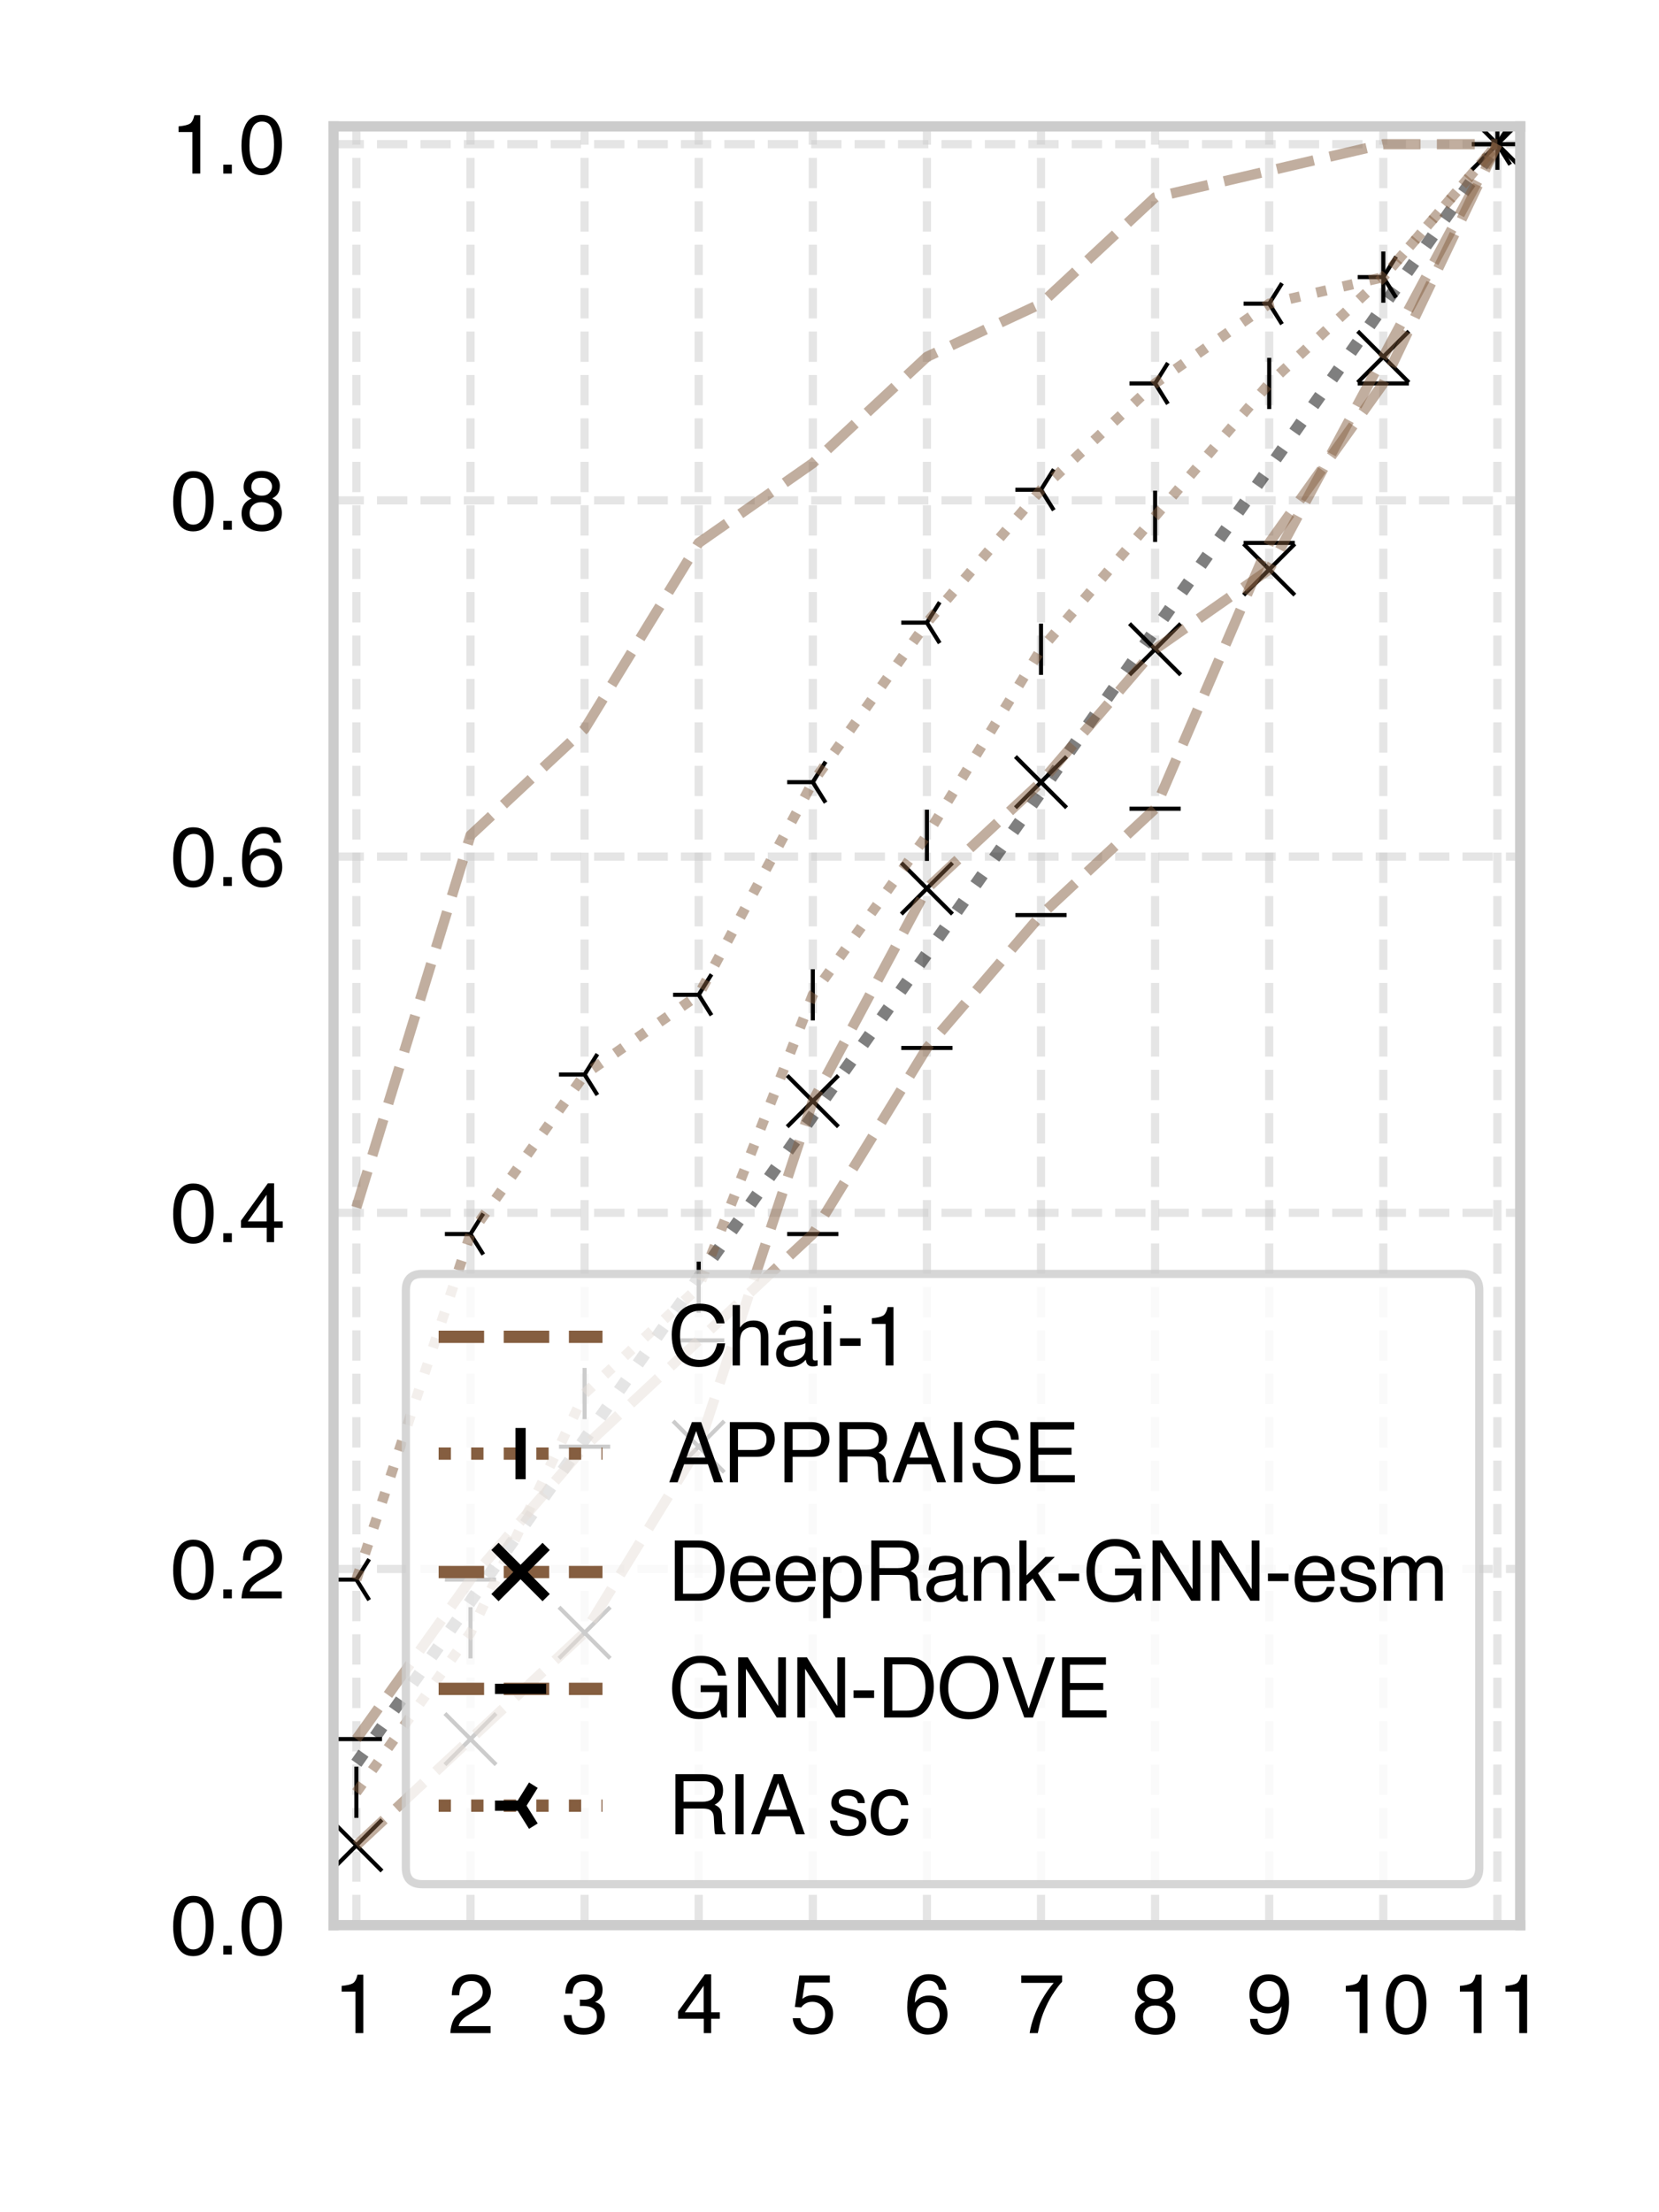<?xml version="1.0" encoding="utf-8" standalone="no"?>
<!DOCTYPE svg PUBLIC "-//W3C//DTD SVG 1.1//EN"
  "http://www.w3.org/Graphics/SVG/1.1/DTD/svg11.dtd">
<svg xmlns:xlink="http://www.w3.org/1999/xlink" width="162pt" height="216pt" viewBox="0 0 162 216" xmlns="http://www.w3.org/2000/svg" version="1.1">
 <defs>
  <style type="text/css">*{stroke-linejoin: round; stroke-linecap: butt}</style>
 </defs>
 <g id="figure_1">
  <g id="patch_1">
   <path d="M 0 216 
L 162 216 
L 162 0 
L 0 0 
z
" style="fill: #ffffff"/>
  </g>
  <g id="axes_1">
   <g id="patch_2">
    <path d="M 32.573 187.972 
L 148.449 187.972 
L 148.449 12.34 
L 32.573 12.34 
z
" style="fill: #ffffff"/>
   </g>
   <g id="matplotlib.axis_1">
    <g id="xtick_1">
     <g id="line2d_1">
      <path d="M 34.801 187.972 
L 34.801 12.34 
" clip-path="url(#p4c87e0d9a9)" style="fill: none; stroke-dasharray: 2.96,1.28; stroke-dashoffset: 0; stroke: #cccccc; stroke-opacity: 0.5; stroke-width: 0.8"/>
     </g>
     <g id="text_1">
      <!-- 1 -->
      <g transform="translate(32.577 198.511) scale(0.08 -0.08)">
       <defs>
        <path id="Helvetica-31" d="M 613 3169 
L 613 3600 
Q 1222 3659 1462 3798 
Q 1703 3938 1822 4456 
L 2266 4456 
L 2266 0 
L 1666 0 
L 1666 3169 
L 613 3169 
z
" transform="scale(0.016)"/>
       </defs>
       <use xlink:href="#Helvetica-31"/>
      </g>
     </g>
    </g>
    <g id="xtick_2">
     <g id="line2d_2">
      <path d="M 45.943 187.972 
L 45.943 12.34 
" clip-path="url(#p4c87e0d9a9)" style="fill: none; stroke-dasharray: 2.96,1.28; stroke-dashoffset: 0; stroke: #cccccc; stroke-opacity: 0.5; stroke-width: 0.8"/>
     </g>
     <g id="text_2">
      <!-- 2 -->
      <g transform="translate(43.719 198.511) scale(0.08 -0.08)">
       <defs>
        <path id="Helvetica-32" d="M 200 0 
Q 231 578 439 1006 
Q 647 1434 1250 1784 
L 1850 2131 
Q 2253 2366 2416 2531 
Q 2672 2791 2672 3125 
Q 2672 3516 2437 3745 
Q 2203 3975 1813 3975 
Q 1234 3975 1013 3538 
Q 894 3303 881 2888 
L 309 2888 
Q 319 3472 525 3841 
Q 891 4491 1816 4491 
Q 2584 4491 2939 4075 
Q 3294 3659 3294 3150 
Q 3294 2613 2916 2231 
Q 2697 2009 2131 1694 
L 1703 1456 
Q 1397 1288 1222 1134 
Q 909 863 828 531 
L 3272 531 
L 3272 0 
L 200 0 
z
" transform="scale(0.016)"/>
       </defs>
       <use xlink:href="#Helvetica-32"/>
      </g>
     </g>
    </g>
    <g id="xtick_3">
     <g id="line2d_3">
      <path d="M 57.085 187.972 
L 57.085 12.34 
" clip-path="url(#p4c87e0d9a9)" style="fill: none; stroke-dasharray: 2.96,1.28; stroke-dashoffset: 0; stroke: #cccccc; stroke-opacity: 0.5; stroke-width: 0.8"/>
     </g>
     <g id="text_3">
      <!-- 3 -->
      <g transform="translate(54.861 198.511) scale(0.08 -0.08)">
       <defs>
        <path id="Helvetica-33" d="M 1663 -122 
Q 869 -122 511 314 
Q 153 750 153 1375 
L 741 1375 
Q 778 941 903 744 
Q 1122 391 1694 391 
Q 2138 391 2406 628 
Q 2675 866 2675 1241 
Q 2675 1703 2392 1887 
Q 2109 2072 1606 2072 
Q 1550 2072 1492 2070 
Q 1434 2069 1375 2066 
L 1375 2563 
Q 1463 2553 1522 2550 
Q 1581 2547 1650 2547 
Q 1966 2547 2169 2647 
Q 2525 2822 2525 3272 
Q 2525 3606 2287 3787 
Q 2050 3969 1734 3969 
Q 1172 3969 956 3594 
Q 838 3388 822 3006 
L 266 3006 
Q 266 3506 466 3856 
Q 809 4481 1675 4481 
Q 2359 4481 2734 4176 
Q 3109 3872 3109 3294 
Q 3109 2881 2888 2625 
Q 2750 2466 2531 2375 
Q 2884 2278 3082 2001 
Q 3281 1725 3281 1325 
Q 3281 684 2859 281 
Q 2438 -122 1663 -122 
z
" transform="scale(0.016)"/>
       </defs>
       <use xlink:href="#Helvetica-33"/>
      </g>
     </g>
    </g>
    <g id="xtick_4">
     <g id="line2d_4">
      <path d="M 68.227 187.972 
L 68.227 12.34 
" clip-path="url(#p4c87e0d9a9)" style="fill: none; stroke-dasharray: 2.96,1.28; stroke-dashoffset: 0; stroke: #cccccc; stroke-opacity: 0.5; stroke-width: 0.8"/>
     </g>
     <g id="text_4">
      <!-- 4 -->
      <g transform="translate(66.003 198.511) scale(0.08 -0.08)">
       <defs>
        <path id="Helvetica-34" d="M 2116 1584 
L 2116 3613 
L 681 1584 
L 2116 1584 
z
M 2125 0 
L 2125 1094 
L 163 1094 
L 163 1644 
L 2213 4488 
L 2688 4488 
L 2688 1584 
L 3347 1584 
L 3347 1094 
L 2688 1094 
L 2688 0 
L 2125 0 
z
" transform="scale(0.016)"/>
       </defs>
       <use xlink:href="#Helvetica-34"/>
      </g>
     </g>
    </g>
    <g id="xtick_5">
     <g id="line2d_5">
      <path d="M 79.369 187.972 
L 79.369 12.34 
" clip-path="url(#p4c87e0d9a9)" style="fill: none; stroke-dasharray: 2.96,1.28; stroke-dashoffset: 0; stroke: #cccccc; stroke-opacity: 0.5; stroke-width: 0.8"/>
     </g>
     <g id="text_5">
      <!-- 5 -->
      <g transform="translate(77.145 198.511) scale(0.08 -0.08)">
       <defs>
        <path id="Helvetica-35" d="M 791 1141 
Q 847 659 1238 475 
Q 1438 381 1700 381 
Q 2200 381 2440 700 
Q 2681 1019 2681 1406 
Q 2681 1875 2395 2131 
Q 2109 2388 1709 2388 
Q 1419 2388 1211 2275 
Q 1003 2163 856 1963 
L 369 1991 
L 709 4400 
L 3034 4400 
L 3034 3856 
L 1131 3856 
L 941 2613 
Q 1097 2731 1238 2791 
Q 1488 2894 1816 2894 
Q 2431 2894 2859 2497 
Q 3288 2100 3288 1491 
Q 3288 856 2895 371 
Q 2503 -113 1644 -113 
Q 1097 -113 676 195 
Q 256 503 206 1141 
L 791 1141 
z
" transform="scale(0.016)"/>
       </defs>
       <use xlink:href="#Helvetica-35"/>
      </g>
     </g>
    </g>
    <g id="xtick_6">
     <g id="line2d_6">
      <path d="M 90.511 187.972 
L 90.511 12.34 
" clip-path="url(#p4c87e0d9a9)" style="fill: none; stroke-dasharray: 2.96,1.28; stroke-dashoffset: 0; stroke: #cccccc; stroke-opacity: 0.5; stroke-width: 0.8"/>
     </g>
     <g id="text_6">
      <!-- 6 -->
      <g transform="translate(88.286 198.511) scale(0.08 -0.08)">
       <defs>
        <path id="Helvetica-36" d="M 1872 4494 
Q 2622 4494 2917 4105 
Q 3213 3716 3213 3303 
L 2656 3303 
Q 2606 3569 2497 3719 
Q 2294 4000 1881 4000 
Q 1409 4000 1131 3564 
Q 853 3128 822 2316 
Q 1016 2600 1309 2741 
Q 1578 2866 1909 2866 
Q 2472 2866 2890 2506 
Q 3309 2147 3309 1434 
Q 3309 825 2912 354 
Q 2516 -116 1781 -116 
Q 1153 -116 697 361 
Q 241 838 241 1966 
Q 241 2800 444 3381 
Q 834 4494 1872 4494 
z
M 1831 384 
Q 2275 384 2495 682 
Q 2716 981 2716 1388 
Q 2716 1731 2519 2042 
Q 2322 2353 1803 2353 
Q 1441 2353 1167 2112 
Q 894 1872 894 1388 
Q 894 963 1142 673 
Q 1391 384 1831 384 
z
" transform="scale(0.016)"/>
       </defs>
       <use xlink:href="#Helvetica-36"/>
      </g>
     </g>
    </g>
    <g id="xtick_7">
     <g id="line2d_7">
      <path d="M 101.653 187.972 
L 101.653 12.34 
" clip-path="url(#p4c87e0d9a9)" style="fill: none; stroke-dasharray: 2.96,1.28; stroke-dashoffset: 0; stroke: #cccccc; stroke-opacity: 0.5; stroke-width: 0.8"/>
     </g>
     <g id="text_7">
      <!-- 7 -->
      <g transform="translate(99.428 198.511) scale(0.08 -0.08)">
       <defs>
        <path id="Helvetica-37" d="M 3347 4400 
L 3347 3909 
Q 3131 3700 2773 3181 
Q 2416 2663 2141 2063 
Q 1869 1478 1728 997 
Q 1638 688 1494 0 
L 872 0 
Q 1084 1281 1809 2550 
Q 2238 3294 2709 3834 
L 234 3834 
L 234 4400 
L 3347 4400 
z
" transform="scale(0.016)"/>
       </defs>
       <use xlink:href="#Helvetica-37"/>
      </g>
     </g>
    </g>
    <g id="xtick_8">
     <g id="line2d_8">
      <path d="M 112.795 187.972 
L 112.795 12.34 
" clip-path="url(#p4c87e0d9a9)" style="fill: none; stroke-dasharray: 2.96,1.28; stroke-dashoffset: 0; stroke: #cccccc; stroke-opacity: 0.5; stroke-width: 0.8"/>
     </g>
     <g id="text_8">
      <!-- 8 -->
      <g transform="translate(110.57 198.511) scale(0.08 -0.08)">
       <defs>
        <path id="Helvetica-38" d="M 1741 2600 
Q 2113 2600 2322 2808 
Q 2531 3016 2531 3303 
Q 2531 3553 2331 3762 
Q 2131 3972 1722 3972 
Q 1316 3972 1134 3762 
Q 953 3553 953 3272 
Q 953 2956 1187 2778 
Q 1422 2600 1741 2600 
z
M 1775 384 
Q 2166 384 2423 595 
Q 2681 806 2681 1225 
Q 2681 1659 2415 1884 
Q 2150 2109 1734 2109 
Q 1331 2109 1076 1879 
Q 822 1650 822 1244 
Q 822 894 1055 639 
Q 1288 384 1775 384 
z
M 975 2384 
Q 741 2484 609 2619 
Q 363 2869 363 3269 
Q 363 3769 725 4128 
Q 1088 4488 1753 4488 
Q 2397 4488 2762 4148 
Q 3128 3809 3128 3356 
Q 3128 2938 2916 2678 
Q 2797 2531 2547 2391 
Q 2825 2263 2984 2097 
Q 3281 1784 3281 1284 
Q 3281 694 2884 283 
Q 2488 -128 1763 -128 
Q 1109 -128 657 226 
Q 206 581 206 1256 
Q 206 1653 400 1942 
Q 594 2231 975 2384 
z
" transform="scale(0.016)"/>
       </defs>
       <use xlink:href="#Helvetica-38"/>
      </g>
     </g>
    </g>
    <g id="xtick_9">
     <g id="line2d_9">
      <path d="M 123.937 187.972 
L 123.937 12.34 
" clip-path="url(#p4c87e0d9a9)" style="fill: none; stroke-dasharray: 2.96,1.28; stroke-dashoffset: 0; stroke: #cccccc; stroke-opacity: 0.5; stroke-width: 0.8"/>
     </g>
     <g id="text_9">
      <!-- 9 -->
      <g transform="translate(121.712 198.511) scale(0.08 -0.08)">
       <defs>
        <path id="Helvetica-39" d="M 850 1081 
Q 875 616 1209 438 
Q 1381 344 1597 344 
Q 2000 344 2284 680 
Q 2569 1016 2688 2044 
Q 2500 1747 2223 1626 
Q 1947 1506 1628 1506 
Q 981 1506 604 1909 
Q 228 2313 228 2947 
Q 228 3556 600 4018 
Q 972 4481 1697 4481 
Q 2675 4481 3047 3600 
Q 3253 3116 3253 2388 
Q 3253 1566 3006 931 
Q 2597 -125 1619 -125 
Q 963 -125 622 219 
Q 281 563 281 1081 
L 850 1081 
z
M 1703 2000 
Q 2038 2000 2314 2220 
Q 2591 2441 2591 2991 
Q 2591 3484 2342 3726 
Q 2094 3969 1709 3969 
Q 1297 3969 1055 3692 
Q 813 3416 813 2953 
Q 813 2516 1025 2258 
Q 1238 2000 1703 2000 
z
" transform="scale(0.016)"/>
       </defs>
       <use xlink:href="#Helvetica-39"/>
      </g>
     </g>
    </g>
    <g id="xtick_10">
     <g id="line2d_10">
      <path d="M 135.078 187.972 
L 135.078 12.34 
" clip-path="url(#p4c87e0d9a9)" style="fill: none; stroke-dasharray: 2.96,1.28; stroke-dashoffset: 0; stroke: #cccccc; stroke-opacity: 0.5; stroke-width: 0.8"/>
     </g>
     <g id="text_10">
      <!-- 10 -->
      <g transform="translate(130.63 198.511) scale(0.08 -0.08)">
       <defs>
        <path id="Helvetica-30" d="M 1731 4475 
Q 2600 4475 2988 3759 
Q 3288 3206 3288 2244 
Q 3288 1331 3016 734 
Q 2622 -122 1728 -122 
Q 922 -122 528 578 
Q 200 1163 200 2147 
Q 200 2909 397 3456 
Q 766 4475 1731 4475 
z
M 1725 391 
Q 2163 391 2422 778 
Q 2681 1166 2681 2222 
Q 2681 2984 2493 3476 
Q 2306 3969 1766 3969 
Q 1269 3969 1039 3501 
Q 809 3034 809 2125 
Q 809 1441 956 1025 
Q 1181 391 1725 391 
z
" transform="scale(0.016)"/>
       </defs>
       <use xlink:href="#Helvetica-31"/>
       <use xlink:href="#Helvetica-30" transform="translate(55.615 0)"/>
      </g>
     </g>
    </g>
    <g id="xtick_11">
     <g id="line2d_11">
      <path d="M 146.22 187.972 
L 146.22 12.34 
" clip-path="url(#p4c87e0d9a9)" style="fill: none; stroke-dasharray: 2.96,1.28; stroke-dashoffset: 0; stroke: #cccccc; stroke-opacity: 0.5; stroke-width: 0.8"/>
     </g>
     <g id="text_11">
      <!-- 11 -->
      <g transform="translate(141.772 198.511) scale(0.08 -0.08)">
       <use xlink:href="#Helvetica-31"/>
       <use xlink:href="#Helvetica-31" transform="translate(55.615 0)"/>
      </g>
     </g>
    </g>
   </g>
   <g id="matplotlib.axis_2">
    <g id="ytick_1">
     <g id="line2d_12">
      <path d="M 32.573 187.972 
L 148.449 187.972 
" clip-path="url(#p4c87e0d9a9)" style="fill: none; stroke-dasharray: 2.96,1.28; stroke-dashoffset: 0; stroke: #cccccc; stroke-opacity: 0.5; stroke-width: 0.8"/>
     </g>
     <g id="text_12">
      <!-- 0.0 -->
      <g transform="translate(16.653 190.841) scale(0.08 -0.08)">
       <defs>
        <path id="Helvetica-2e" d="M 547 681 
L 1200 681 
L 1200 0 
L 547 0 
L 547 681 
z
" transform="scale(0.016)"/>
       </defs>
       <use xlink:href="#Helvetica-30"/>
       <use xlink:href="#Helvetica-2e" transform="translate(55.615 0)"/>
       <use xlink:href="#Helvetica-30" transform="translate(83.398 0)"/>
      </g>
     </g>
    </g>
    <g id="ytick_2">
     <g id="line2d_13">
      <path d="M 32.573 153.193 
L 148.449 153.193 
" clip-path="url(#p4c87e0d9a9)" style="fill: none; stroke-dasharray: 2.96,1.28; stroke-dashoffset: 0; stroke: #cccccc; stroke-opacity: 0.5; stroke-width: 0.8"/>
     </g>
     <g id="text_13">
      <!-- 0.2 -->
      <g transform="translate(16.653 156.063) scale(0.08 -0.08)">
       <use xlink:href="#Helvetica-30"/>
       <use xlink:href="#Helvetica-2e" transform="translate(55.615 0)"/>
       <use xlink:href="#Helvetica-32" transform="translate(83.398 0)"/>
      </g>
     </g>
    </g>
    <g id="ytick_3">
     <g id="line2d_14">
      <path d="M 32.573 118.415 
L 148.449 118.415 
" clip-path="url(#p4c87e0d9a9)" style="fill: none; stroke-dasharray: 2.96,1.28; stroke-dashoffset: 0; stroke: #cccccc; stroke-opacity: 0.5; stroke-width: 0.8"/>
     </g>
     <g id="text_14">
      <!-- 0.4 -->
      <g transform="translate(16.653 121.284) scale(0.08 -0.08)">
       <use xlink:href="#Helvetica-30"/>
       <use xlink:href="#Helvetica-2e" transform="translate(55.615 0)"/>
       <use xlink:href="#Helvetica-34" transform="translate(83.398 0)"/>
      </g>
     </g>
    </g>
    <g id="ytick_4">
     <g id="line2d_15">
      <path d="M 32.573 83.636 
L 148.449 83.636 
" clip-path="url(#p4c87e0d9a9)" style="fill: none; stroke-dasharray: 2.96,1.28; stroke-dashoffset: 0; stroke: #cccccc; stroke-opacity: 0.5; stroke-width: 0.8"/>
     </g>
     <g id="text_15">
      <!-- 0.6 -->
      <g transform="translate(16.653 86.505) scale(0.08 -0.08)">
       <use xlink:href="#Helvetica-30"/>
       <use xlink:href="#Helvetica-2e" transform="translate(55.615 0)"/>
       <use xlink:href="#Helvetica-36" transform="translate(83.398 0)"/>
      </g>
     </g>
    </g>
    <g id="ytick_5">
     <g id="line2d_16">
      <path d="M 32.573 48.857 
L 148.449 48.857 
" clip-path="url(#p4c87e0d9a9)" style="fill: none; stroke-dasharray: 2.96,1.28; stroke-dashoffset: 0; stroke: #cccccc; stroke-opacity: 0.5; stroke-width: 0.8"/>
     </g>
     <g id="text_16">
      <!-- 0.8 -->
      <g transform="translate(16.653 51.727) scale(0.08 -0.08)">
       <use xlink:href="#Helvetica-30"/>
       <use xlink:href="#Helvetica-2e" transform="translate(55.615 0)"/>
       <use xlink:href="#Helvetica-38" transform="translate(83.398 0)"/>
      </g>
     </g>
    </g>
    <g id="ytick_6">
     <g id="line2d_17">
      <path d="M 32.573 14.079 
L 148.449 14.079 
" clip-path="url(#p4c87e0d9a9)" style="fill: none; stroke-dasharray: 2.96,1.28; stroke-dashoffset: 0; stroke: #cccccc; stroke-opacity: 0.5; stroke-width: 0.8"/>
     </g>
     <g id="text_17">
      <!-- 1.0 -->
      <g transform="translate(16.653 16.948) scale(0.08 -0.08)">
       <use xlink:href="#Helvetica-31"/>
       <use xlink:href="#Helvetica-2e" transform="translate(55.615 0)"/>
       <use xlink:href="#Helvetica-30" transform="translate(83.398 0)"/>
      </g>
     </g>
    </g>
   </g>
   <g id="FillBetweenPolyCollection_1"/>
   <g id="FillBetweenPolyCollection_2"/>
   <g id="FillBetweenPolyCollection_3"/>
   <g id="FillBetweenPolyCollection_4"/>
   <g id="FillBetweenPolyCollection_5"/>
   <g id="FillBetweenPolyCollection_6"/>
   <g id="FillBetweenPolyCollection_7"/>
   <g id="FillBetweenPolyCollection_8"/>
   <g id="FillBetweenPolyCollection_9"/>
   <g id="FillBetweenPolyCollection_10"/>
   <g id="FillBetweenPolyCollection_11"/>
   <g id="FillBetweenPolyCollection_12"/>
   <g id="FillBetweenPolyCollection_13"/>
   <g id="FillBetweenPolyCollection_14"/>
   <g id="FillBetweenPolyCollection_15"/>
   <g id="FillBetweenPolyCollection_16"/>
   <g id="FillBetweenPolyCollection_17"/>
   <g id="FillBetweenPolyCollection_18"/>
   <g id="FillBetweenPolyCollection_19"/>
   <g id="FillBetweenPolyCollection_20"/>
   <g id="FillBetweenPolyCollection_21"/>
   <g id="FillBetweenPolyCollection_22"/>
   <g id="FillBetweenPolyCollection_23"/>
   <g id="FillBetweenPolyCollection_24"/>
   <g id="FillBetweenPolyCollection_25"/>
   <g id="FillBetweenPolyCollection_26"/>
   <g id="FillBetweenPolyCollection_27"/>
   <g id="PathCollection_1">
    <path clip-path="url(#p4c87e0d9a9)" style="stroke: #000000; stroke-width: 0.4"/>
    <path clip-path="url(#p4c87e0d9a9)" style="stroke: #000000; stroke-width: 0.4"/>
    <path clip-path="url(#p4c87e0d9a9)" style="stroke: #000000; stroke-width: 0.4"/>
    <path clip-path="url(#p4c87e0d9a9)" style="stroke: #000000; stroke-width: 0.4"/>
    <path clip-path="url(#p4c87e0d9a9)" style="stroke: #000000; stroke-width: 0.4"/>
    <path clip-path="url(#p4c87e0d9a9)" style="stroke: #000000; stroke-width: 0.4"/>
    <path clip-path="url(#p4c87e0d9a9)" style="stroke: #000000; stroke-width: 0.4"/>
    <path clip-path="url(#p4c87e0d9a9)" style="stroke: #000000; stroke-width: 0.4"/>
    <path clip-path="url(#p4c87e0d9a9)" style="stroke: #000000; stroke-width: 0.4"/>
    <path clip-path="url(#p4c87e0d9a9)" style="stroke: #000000; stroke-width: 0.4"/>
    <path clip-path="url(#p4c87e0d9a9)" style="stroke: #000000; stroke-width: 0.4"/>
    <path d="M 34.801 177.495 
L 34.801 172.495 
" clip-path="url(#p4c87e0d9a9)" style="stroke: #000000; stroke-width: 0.4"/>
    <path d="M 45.943 161.922 
L 45.943 156.922 
" clip-path="url(#p4c87e0d9a9)" style="stroke: #000000; stroke-width: 0.4"/>
    <path d="M 57.085 138.564 
L 57.085 133.564 
" clip-path="url(#p4c87e0d9a9)" style="stroke: #000000; stroke-width: 0.4"/>
    <path d="M 68.227 128.182 
L 68.227 123.182 
" clip-path="url(#p4c87e0d9a9)" style="stroke: #000000; stroke-width: 0.4"/>
    <path d="M 79.369 99.632 
L 79.369 94.632 
" clip-path="url(#p4c87e0d9a9)" style="stroke: #000000; stroke-width: 0.4"/>
    <path d="M 90.511 84.06 
L 90.511 79.06 
" clip-path="url(#p4c87e0d9a9)" style="stroke: #000000; stroke-width: 0.4"/>
    <path d="M 101.653 65.892 
L 101.653 60.892 
" clip-path="url(#p4c87e0d9a9)" style="stroke: #000000; stroke-width: 0.4"/>
    <path d="M 112.795 52.915 
L 112.795 47.915 
" clip-path="url(#p4c87e0d9a9)" style="stroke: #000000; stroke-width: 0.4"/>
    <path d="M 123.937 39.938 
L 123.937 34.938 
" clip-path="url(#p4c87e0d9a9)" style="stroke: #000000; stroke-width: 0.4"/>
    <path d="M 135.078 29.556 
L 135.078 24.556 
" clip-path="url(#p4c87e0d9a9)" style="stroke: #000000; stroke-width: 0.4"/>
    <path d="M 146.22 16.579 
L 146.22 11.579 
" clip-path="url(#p4c87e0d9a9)" style="stroke: #000000; stroke-width: 0.4"/>
    <path d="M 32.301 182.686 
L 37.301 177.686 
M 32.301 177.686 
L 37.301 182.686 
" clip-path="url(#p4c87e0d9a9)" style="stroke: #000000; stroke-width: 0.4"/>
    <path d="M 43.443 172.304 
L 48.443 167.304 
M 43.443 167.304 
L 48.443 172.304 
" clip-path="url(#p4c87e0d9a9)" style="stroke: #000000; stroke-width: 0.4"/>
    <path d="M 54.585 161.922 
L 59.585 156.922 
M 54.585 156.922 
L 59.585 161.922 
" clip-path="url(#p4c87e0d9a9)" style="stroke: #000000; stroke-width: 0.4"/>
    <path d="M 65.727 143.754 
L 70.727 138.754 
M 65.727 138.754 
L 70.727 143.754 
" clip-path="url(#p4c87e0d9a9)" style="stroke: #000000; stroke-width: 0.4"/>
    <path d="M 76.869 110.014 
L 81.869 105.014 
M 76.869 105.014 
L 81.869 110.014 
" clip-path="url(#p4c87e0d9a9)" style="stroke: #000000; stroke-width: 0.4"/>
    <path d="M 88.011 89.251 
L 93.011 84.251 
M 88.011 84.251 
L 93.011 89.251 
" clip-path="url(#p4c87e0d9a9)" style="stroke: #000000; stroke-width: 0.4"/>
    <path d="M 99.153 78.869 
L 104.153 73.869 
M 99.153 73.869 
L 104.153 78.869 
" clip-path="url(#p4c87e0d9a9)" style="stroke: #000000; stroke-width: 0.4"/>
    <path d="M 110.295 65.892 
L 115.295 60.892 
M 110.295 60.892 
L 115.295 65.892 
" clip-path="url(#p4c87e0d9a9)" style="stroke: #000000; stroke-width: 0.4"/>
    <path d="M 121.437 58.105 
L 126.437 53.105 
M 121.437 53.105 
L 126.437 58.105 
" clip-path="url(#p4c87e0d9a9)" style="stroke: #000000; stroke-width: 0.4"/>
    <path d="M 132.578 37.342 
L 137.578 32.342 
M 132.578 32.342 
L 137.578 37.342 
" clip-path="url(#p4c87e0d9a9)" style="stroke: #000000; stroke-width: 0.4"/>
    <path d="M 143.72 16.579 
L 148.72 11.579 
M 143.72 11.579 
L 148.72 16.579 
" clip-path="url(#p4c87e0d9a9)" style="stroke: #000000; stroke-width: 0.4"/>
    <path d="M 37.301 169.804 
L 32.301 169.804 
" clip-path="url(#p4c87e0d9a9)" style="stroke: #000000; stroke-width: 0.4"/>
    <path d="M 48.443 154.232 
L 43.443 154.232 
" clip-path="url(#p4c87e0d9a9)" style="stroke: #000000; stroke-width: 0.4"/>
    <path d="M 59.585 141.254 
L 54.585 141.254 
" clip-path="url(#p4c87e0d9a9)" style="stroke: #000000; stroke-width: 0.4"/>
    <path d="M 70.727 130.873 
L 65.727 130.873 
" clip-path="url(#p4c87e0d9a9)" style="stroke: #000000; stroke-width: 0.4"/>
    <path d="M 81.869 120.491 
L 76.869 120.491 
" clip-path="url(#p4c87e0d9a9)" style="stroke: #000000; stroke-width: 0.4"/>
    <path d="M 93.011 102.323 
L 88.011 102.323 
" clip-path="url(#p4c87e0d9a9)" style="stroke: #000000; stroke-width: 0.4"/>
    <path d="M 104.153 89.346 
L 99.153 89.346 
" clip-path="url(#p4c87e0d9a9)" style="stroke: #000000; stroke-width: 0.4"/>
    <path d="M 115.295 78.964 
L 110.295 78.964 
" clip-path="url(#p4c87e0d9a9)" style="stroke: #000000; stroke-width: 0.4"/>
    <path d="M 126.437 53.01 
L 121.437 53.01 
" clip-path="url(#p4c87e0d9a9)" style="stroke: #000000; stroke-width: 0.4"/>
    <path d="M 137.578 37.438 
L 132.578 37.438 
" clip-path="url(#p4c87e0d9a9)" style="stroke: #000000; stroke-width: 0.4"/>
    <path d="M 148.72 14.079 
L 143.72 14.079 
" clip-path="url(#p4c87e0d9a9)" style="stroke: #000000; stroke-width: 0.4"/>
    <path d="M 34.801 154.232 
L 32.301 154.232 
M 34.801 154.232 
L 36.051 156.232 
M 34.801 154.232 
L 36.051 152.232 
" clip-path="url(#p4c87e0d9a9)" style="stroke: #000000; stroke-width: 0.4"/>
    <path d="M 45.943 120.491 
L 43.443 120.491 
M 45.943 120.491 
L 47.193 122.491 
M 45.943 120.491 
L 47.193 118.491 
" clip-path="url(#p4c87e0d9a9)" style="stroke: #000000; stroke-width: 0.4"/>
    <path d="M 57.085 104.918 
L 54.585 104.918 
M 57.085 104.918 
L 58.335 106.918 
M 57.085 104.918 
L 58.335 102.918 
" clip-path="url(#p4c87e0d9a9)" style="stroke: #000000; stroke-width: 0.4"/>
    <path d="M 68.227 97.132 
L 65.727 97.132 
M 68.227 97.132 
L 69.477 99.132 
M 68.227 97.132 
L 69.477 95.132 
" clip-path="url(#p4c87e0d9a9)" style="stroke: #000000; stroke-width: 0.4"/>
    <path d="M 79.369 76.369 
L 76.869 76.369 
M 79.369 76.369 
L 80.619 78.369 
M 79.369 76.369 
L 80.619 74.369 
" clip-path="url(#p4c87e0d9a9)" style="stroke: #000000; stroke-width: 0.4"/>
    <path d="M 90.511 60.796 
L 88.011 60.796 
M 90.511 60.796 
L 91.761 62.796 
M 90.511 60.796 
L 91.761 58.796 
" clip-path="url(#p4c87e0d9a9)" style="stroke: #000000; stroke-width: 0.4"/>
    <path d="M 101.653 47.819 
L 99.153 47.819 
M 101.653 47.819 
L 102.903 49.819 
M 101.653 47.819 
L 102.903 45.819 
" clip-path="url(#p4c87e0d9a9)" style="stroke: #000000; stroke-width: 0.4"/>
    <path d="M 112.795 37.438 
L 110.295 37.438 
M 112.795 37.438 
L 114.045 39.438 
M 112.795 37.438 
L 114.045 35.438 
" clip-path="url(#p4c87e0d9a9)" style="stroke: #000000; stroke-width: 0.4"/>
    <path d="M 123.937 29.651 
L 121.437 29.651 
M 123.937 29.651 
L 125.187 31.651 
M 123.937 29.651 
L 125.187 27.651 
" clip-path="url(#p4c87e0d9a9)" style="stroke: #000000; stroke-width: 0.4"/>
    <path d="M 135.078 27.056 
L 132.578 27.056 
M 135.078 27.056 
L 136.328 29.056 
M 135.078 27.056 
L 136.328 25.056 
" clip-path="url(#p4c87e0d9a9)" style="stroke: #000000; stroke-width: 0.4"/>
    <path d="M 146.22 14.079 
L 143.72 14.079 
M 146.22 14.079 
L 147.47 16.079 
M 146.22 14.079 
L 147.47 12.079 
" clip-path="url(#p4c87e0d9a9)" style="stroke: #000000; stroke-width: 0.4"/>
   </g>
   <g id="line2d_18">
    <path d="M 34.801 172.164 
L 45.943 156.355 
L 57.085 140.547 
L 68.227 124.738 
L 79.369 108.93 
L 90.511 93.121 
L 101.653 77.313 
L 112.795 61.504 
L 123.937 45.696 
L 135.078 29.887 
L 146.22 14.079 
" clip-path="url(#p4c87e0d9a9)" style="fill: none; stroke-dasharray: 1.2,1.98; stroke-dashoffset: 0; stroke: #000000; stroke-opacity: 0.5; stroke-width: 1.2"/>
   </g>
   <g id="line2d_19"/>
   <g id="line2d_20"/>
   <g id="line2d_21"/>
   <g id="line2d_22"/>
   <g id="line2d_23"/>
   <g id="line2d_24"/>
   <g id="line2d_25"/>
   <g id="line2d_26"/>
   <g id="line2d_27"/>
   <g id="line2d_28"/>
   <g id="line2d_29"/>
   <g id="line2d_30"/>
   <g id="line2d_31"/>
   <g id="line2d_32"/>
   <g id="line2d_33"/>
   <g id="line2d_34"/>
   <g id="line2d_35"/>
   <g id="line2d_36"/>
   <g id="line2d_37"/>
   <g id="line2d_38"/>
   <g id="line2d_39"/>
   <g id="line2d_40">
    <path d="M 34.801 117.896 
L 45.943 81.56 
L 57.085 71.178 
L 68.227 53.01 
L 79.369 45.224 
L 90.511 34.842 
L 101.653 29.651 
L 112.795 19.27 
L 123.937 16.674 
L 135.078 14.079 
L 146.22 14.079 
" clip-path="url(#p4c87e0d9a9)" style="fill: none; stroke-dasharray: 3.7,1.6; stroke-dashoffset: 0; stroke: #855e40; stroke-opacity: 0.5"/>
   </g>
   <g id="line2d_41">
    <path d="M 34.801 174.995 
L 45.943 159.422 
L 57.085 136.064 
L 68.227 125.682 
L 79.369 97.132 
L 90.511 81.56 
L 101.653 63.392 
L 112.795 50.415 
L 123.937 37.438 
L 135.078 27.056 
L 146.22 14.079 
" clip-path="url(#p4c87e0d9a9)" style="fill: none; stroke-dasharray: 1,1.65; stroke-dashoffset: 0; stroke: #855e40; stroke-opacity: 0.5"/>
   </g>
   <g id="line2d_42"/>
   <g id="line2d_43">
    <path d="M 34.801 154.232 
L 45.943 120.491 
L 57.085 104.918 
L 68.227 97.132 
L 79.369 76.369 
L 90.511 60.796 
L 101.653 47.819 
L 112.795 37.438 
L 123.937 29.651 
L 135.078 27.056 
L 146.22 14.079 
" clip-path="url(#p4c87e0d9a9)" style="fill: none; stroke-dasharray: 1,1.65; stroke-dashoffset: 0; stroke: #855e40; stroke-opacity: 0.5"/>
   </g>
   <g id="line2d_44">
    <path d="M 34.801 180.186 
L 45.943 169.804 
L 57.085 159.422 
L 68.227 141.254 
L 79.369 107.514 
L 90.511 86.751 
L 101.653 76.369 
L 112.795 63.392 
L 123.937 55.605 
L 135.078 34.842 
L 146.22 14.079 
" clip-path="url(#p4c87e0d9a9)" style="fill: none; stroke-dasharray: 3.7,1.6; stroke-dashoffset: 0; stroke: #855e40; stroke-opacity: 0.5"/>
   </g>
   <g id="line2d_45">
    <path d="M 34.801 169.804 
L 45.943 154.232 
L 57.085 141.254 
L 68.227 130.873 
L 79.369 120.491 
L 90.511 102.323 
L 101.653 89.346 
L 112.795 78.964 
L 123.937 53.01 
L 135.078 37.438 
L 146.22 14.079 
" clip-path="url(#p4c87e0d9a9)" style="fill: none; stroke-dasharray: 3.7,1.6; stroke-dashoffset: 0; stroke: #855e40; stroke-opacity: 0.5"/>
   </g>
   <g id="line2d_46"/>
   <g id="line2d_47"/>
   <g id="line2d_48"/>
   <g id="line2d_49"/>
   <g id="line2d_50"/>
   <g id="patch_3">
    <path d="M 32.573 187.972 
L 32.573 12.34 
" style="fill: none; stroke: #cccccc; stroke-linejoin: miter; stroke-linecap: square"/>
   </g>
   <g id="patch_4">
    <path d="M 148.449 187.972 
L 148.449 12.34 
" style="fill: none; stroke: #cccccc; stroke-linejoin: miter; stroke-linecap: square"/>
   </g>
   <g id="patch_5">
    <path d="M 32.573 187.972 
L 148.449 187.972 
" style="fill: none; stroke: #cccccc; stroke-linejoin: miter; stroke-linecap: square"/>
   </g>
   <g id="patch_6">
    <path d="M 32.573 12.34 
L 148.449 12.34 
" style="fill: none; stroke: #cccccc; stroke-linejoin: miter; stroke-linecap: square"/>
   </g>
   <g id="legend_1">
    <g id="patch_7">
     <path d="M 41.232 183.972 
L 142.849 183.972 
Q 144.449 183.972 144.449 182.372 
L 144.449 125.984 
Q 144.449 124.385 142.849 124.385 
L 41.232 124.385 
Q 39.632 124.385 39.632 125.984 
L 39.632 182.372 
Q 39.632 183.972 41.232 183.972 
z
" style="fill: #ffffff; opacity: 0.8; stroke: #cccccc; stroke-width: 0.8; stroke-linejoin: miter"/>
    </g>
    <g id="line2d_51">
     <path d="M 42.832 130.523 
L 50.832 130.523 
L 58.832 130.523 
" style="fill: none; stroke-dasharray: 4.44,1.92; stroke-dashoffset: 0; stroke: #855e40; stroke-width: 1.2"/>
    </g>
    <g id="text_18">
     <!-- Chai-1 -->
     <g transform="translate(65.232 133.323) scale(0.08 -0.08)">
      <defs>
       <path id="Helvetica-43" d="M 2422 4716 
Q 3294 4716 3775 4256 
Q 4256 3797 4309 3213 
L 3703 3213 
Q 3600 3656 3292 3915 
Q 2984 4175 2428 4175 
Q 1750 4175 1333 3698 
Q 916 3222 916 2238 
Q 916 1431 1292 929 
Q 1669 428 2416 428 
Q 3103 428 3463 956 
Q 3653 1234 3747 1688 
L 4353 1688 
Q 4272 963 3816 472 
Q 3269 -119 2341 -119 
Q 1541 -119 997 366 
Q 281 1006 281 2344 
Q 281 3359 819 4009 
Q 1400 4716 2422 4716 
z
M 2297 4716 
L 2297 4716 
z
" transform="scale(0.016)"/>
       <path id="Helvetica-68" d="M 413 4606 
L 975 4606 
L 975 2894 
Q 1175 3147 1334 3250 
Q 1606 3428 2013 3428 
Q 2741 3428 3000 2919 
Q 3141 2641 3141 2147 
L 3141 0 
L 2563 0 
L 2563 2109 
Q 2563 2478 2469 2650 
Q 2316 2925 1894 2925 
Q 1544 2925 1259 2684 
Q 975 2444 975 1775 
L 975 0 
L 413 0 
L 413 4606 
z
" transform="scale(0.016)"/>
       <path id="Helvetica-61" d="M 844 891 
Q 844 647 1022 506 
Q 1200 366 1444 366 
Q 1741 366 2019 503 
Q 2488 731 2488 1250 
L 2488 1703 
Q 2384 1638 2221 1594 
Q 2059 1550 1903 1531 
L 1563 1488 
Q 1256 1447 1103 1359 
Q 844 1213 844 891 
z
M 2206 2028 
Q 2400 2053 2466 2191 
Q 2503 2266 2503 2406 
Q 2503 2694 2298 2823 
Q 2094 2953 1713 2953 
Q 1272 2953 1088 2716 
Q 984 2584 953 2325 
L 428 2325 
Q 444 2944 830 3186 
Q 1216 3428 1725 3428 
Q 2316 3428 2684 3203 
Q 3050 2978 3050 2503 
L 3050 575 
Q 3050 488 3086 434 
Q 3122 381 3238 381 
Q 3275 381 3322 386 
Q 3369 391 3422 400 
L 3422 -16 
Q 3291 -53 3222 -62 
Q 3153 -72 3034 -72 
Q 2744 -72 2613 134 
Q 2544 244 2516 444 
Q 2344 219 2022 53 
Q 1700 -113 1313 -113 
Q 847 -113 551 170 
Q 256 453 256 878 
Q 256 1344 547 1600 
Q 838 1856 1309 1916 
L 2206 2028 
z
M 1741 3428 
L 1741 3428 
z
" transform="scale(0.016)"/>
       <path id="Helvetica-69" d="M 413 3331 
L 984 3331 
L 984 0 
L 413 0 
L 413 3331 
z
M 413 4591 
L 984 4591 
L 984 3953 
L 413 3953 
L 413 4591 
z
" transform="scale(0.016)"/>
       <path id="Helvetica-2d" d="M 266 2072 
L 1834 2072 
L 1834 1494 
L 266 1494 
L 266 2072 
z
" transform="scale(0.016)"/>
      </defs>
      <use xlink:href="#Helvetica-43"/>
      <use xlink:href="#Helvetica-68" transform="translate(72.217 0)"/>
      <use xlink:href="#Helvetica-61" transform="translate(127.832 0)"/>
      <use xlink:href="#Helvetica-69" transform="translate(183.447 0)"/>
      <use xlink:href="#Helvetica-2d" transform="translate(205.664 0)"/>
      <use xlink:href="#Helvetica-31" transform="translate(238.965 0)"/>
     </g>
    </g>
    <g id="line2d_52">
     <path d="M 42.832 141.929 
L 50.832 141.929 
L 58.832 141.929 
" style="fill: none; stroke-dasharray: 1.2,1.98; stroke-dashoffset: 0; stroke: #855e40; stroke-width: 1.2"/>
     <defs>
      <path id="mfc6a40177a" d="M 0 2.5 
L 0 -2.5 
" style="stroke: #000000"/>
     </defs>
     <g>
      <use xlink:href="#mfc6a40177a" x="50.832" y="141.929" style="stroke: #000000"/>
     </g>
    </g>
    <g id="text_19">
     <!-- APPRAISE -->
     <g transform="translate(65.232 144.73) scale(0.08 -0.08)">
      <defs>
       <path id="Helvetica-41" d="M 2844 1881 
L 2147 3909 
L 1406 1881 
L 2844 1881 
z
M 1822 4591 
L 2525 4591 
L 4191 0 
L 3509 0 
L 3044 1375 
L 1228 1375 
L 731 0 
L 94 0 
L 1822 4591 
z
" transform="scale(0.016)"/>
       <path id="Helvetica-50" d="M 547 4591 
L 2613 4591 
Q 3225 4591 3600 4245 
Q 3975 3900 3975 3275 
Q 3975 2738 3640 2339 
Q 3306 1941 2613 1941 
L 1169 1941 
L 1169 0 
L 547 0 
L 547 4591 
z
M 3347 3272 
Q 3347 3778 2972 3959 
Q 2766 4056 2406 4056 
L 1169 4056 
L 1169 2466 
L 2406 2466 
Q 2825 2466 3086 2644 
Q 3347 2822 3347 3272 
z
" transform="scale(0.016)"/>
       <path id="Helvetica-52" d="M 2622 2488 
Q 3059 2488 3314 2663 
Q 3569 2838 3569 3294 
Q 3569 3784 3213 3963 
Q 3022 4056 2703 4056 
L 1184 4056 
L 1184 2488 
L 2622 2488 
z
M 563 4591 
L 2688 4591 
Q 3213 4591 3553 4438 
Q 4200 4144 4200 3353 
Q 4200 2941 4029 2678 
Q 3859 2416 3553 2256 
Q 3822 2147 3958 1969 
Q 4094 1791 4109 1391 
L 4131 775 
Q 4141 513 4175 384 
Q 4231 166 4375 103 
L 4375 0 
L 3613 0 
Q 3581 59 3562 153 
Q 3544 247 3531 516 
L 3494 1281 
Q 3472 1731 3159 1884 
Q 2981 1969 2600 1969 
L 1184 1969 
L 1184 0 
L 563 0 
L 563 4591 
z
" transform="scale(0.016)"/>
       <path id="Helvetica-49" d="M 628 4591 
L 1256 4591 
L 1256 0 
L 628 0 
L 628 4591 
z
" transform="scale(0.016)"/>
       <path id="Helvetica-53" d="M 894 1481 
Q 916 1091 1078 847 
Q 1388 391 2169 391 
Q 2519 391 2806 491 
Q 3363 684 3363 1184 
Q 3363 1559 3128 1719 
Q 2891 1875 2384 1991 
L 1763 2131 
Q 1153 2269 900 2434 
Q 463 2722 463 3294 
Q 463 3913 891 4309 
Q 1319 4706 2103 4706 
Q 2825 4706 3329 4357 
Q 3834 4009 3834 3244 
L 3250 3244 
Q 3203 3613 3050 3809 
Q 2766 4169 2084 4169 
Q 1534 4169 1293 3937 
Q 1053 3706 1053 3400 
Q 1053 3063 1334 2906 
Q 1519 2806 2169 2656 
L 2813 2509 
Q 3278 2403 3531 2219 
Q 3969 1897 3969 1284 
Q 3969 522 3414 194 
Q 2859 -134 2125 -134 
Q 1269 -134 784 303 
Q 300 738 309 1481 
L 894 1481 
z
M 2150 4716 
L 2150 4716 
z
" transform="scale(0.016)"/>
       <path id="Helvetica-45" d="M 547 4591 
L 3894 4591 
L 3894 4028 
L 1153 4028 
L 1153 2634 
L 3688 2634 
L 3688 2103 
L 1153 2103 
L 1153 547 
L 3941 547 
L 3941 0 
L 547 0 
L 547 4591 
z
M 2244 4591 
L 2244 4591 
z
" transform="scale(0.016)"/>
      </defs>
      <use xlink:href="#Helvetica-41"/>
      <use xlink:href="#Helvetica-50" transform="translate(66.699 0)"/>
      <use xlink:href="#Helvetica-50" transform="translate(133.398 0)"/>
      <use xlink:href="#Helvetica-52" transform="translate(200.098 0)"/>
      <use xlink:href="#Helvetica-41" transform="translate(272.314 0)"/>
      <use xlink:href="#Helvetica-49" transform="translate(339.014 0)"/>
      <use xlink:href="#Helvetica-53" transform="translate(366.797 0)"/>
      <use xlink:href="#Helvetica-45" transform="translate(433.496 0)"/>
     </g>
    </g>
    <g id="line2d_53">
     <path d="M 42.832 153.492 
L 50.832 153.492 
L 58.832 153.492 
" style="fill: none; stroke-dasharray: 4.44,1.92; stroke-dashoffset: 0; stroke: #855e40; stroke-width: 1.2"/>
     <defs>
      <path id="m0a3d7c6371" d="M -2.5 2.5 
L 2.5 -2.5 
M -2.5 -2.5 
L 2.5 2.5 
" style="stroke: #000000"/>
     </defs>
     <g>
      <use xlink:href="#m0a3d7c6371" x="50.832" y="153.492" style="stroke: #000000"/>
     </g>
    </g>
    <g id="text_20">
     <!-- DeepRank-GNN-esm -->
     <g transform="translate(65.232 156.292) scale(0.08 -0.08)">
      <defs>
       <path id="Helvetica-44" d="M 2250 531 
Q 2566 531 2769 597 
Q 3131 719 3363 1066 
Q 3547 1344 3628 1778 
Q 3675 2038 3675 2259 
Q 3675 3113 3336 3584 
Q 2997 4056 2244 4056 
L 1141 4056 
L 1141 531 
L 2250 531 
z
M 516 4591 
L 2375 4591 
Q 3322 4591 3844 3919 
Q 4309 3313 4309 2366 
Q 4309 1634 4034 1044 
Q 3550 0 2369 0 
L 516 0 
L 516 4591 
z
" transform="scale(0.016)"/>
       <path id="Helvetica-65" d="M 1806 3422 
Q 2163 3422 2497 3255 
Q 2831 3088 3006 2822 
Q 3175 2569 3231 2231 
Q 3281 2000 3281 1494 
L 828 1494 
Q 844 984 1069 676 
Q 1294 369 1766 369 
Q 2206 369 2469 659 
Q 2619 828 2681 1050 
L 3234 1050 
Q 3213 866 3089 639 
Q 2966 413 2813 269 
Q 2556 19 2178 -69 
Q 1975 -119 1719 -119 
Q 1094 -119 659 336 
Q 225 791 225 1609 
Q 225 2416 662 2919 
Q 1100 3422 1806 3422 
z
M 2703 1941 
Q 2669 2306 2544 2525 
Q 2313 2931 1772 2931 
Q 1384 2931 1121 2651 
Q 859 2372 844 1941 
L 2703 1941 
z
M 1753 3428 
L 1753 3428 
z
" transform="scale(0.016)"/>
       <path id="Helvetica-70" d="M 1825 378 
Q 2219 378 2480 708 
Q 2741 1038 2741 1694 
Q 2741 2094 2625 2381 
Q 2406 2934 1825 2934 
Q 1241 2934 1025 2350 
Q 909 2038 909 1556 
Q 909 1169 1025 897 
Q 1244 378 1825 378 
z
M 369 3331 
L 916 3331 
L 916 2888 
Q 1084 3116 1284 3241 
Q 1569 3428 1953 3428 
Q 2522 3428 2919 2992 
Q 3316 2556 3316 1747 
Q 3316 653 2744 184 
Q 2381 -113 1900 -113 
Q 1522 -113 1266 53 
Q 1116 147 931 375 
L 931 -1334 
L 369 -1334 
L 369 3331 
z
" transform="scale(0.016)"/>
       <path id="Helvetica-6e" d="M 413 3347 
L 947 3347 
L 947 2872 
Q 1184 3166 1450 3294 
Q 1716 3422 2041 3422 
Q 2753 3422 3003 2925 
Q 3141 2653 3141 2147 
L 3141 0 
L 2569 0 
L 2569 2109 
Q 2569 2416 2478 2603 
Q 2328 2916 1934 2916 
Q 1734 2916 1606 2875 
Q 1375 2806 1200 2600 
Q 1059 2434 1017 2257 
Q 975 2081 975 1753 
L 975 0 
L 413 0 
L 413 3347 
z
M 1734 3428 
L 1734 3428 
z
" transform="scale(0.016)"/>
       <path id="Helvetica-6b" d="M 400 4591 
L 941 4591 
L 941 1925 
L 2384 3347 
L 3103 3347 
L 1822 2094 
L 3175 0 
L 2456 0 
L 1413 1688 
L 941 1256 
L 941 0 
L 400 0 
L 400 4591 
z
" transform="scale(0.016)"/>
       <path id="Helvetica-47" d="M 2472 4709 
Q 3119 4709 3591 4459 
Q 4275 4100 4428 3200 
L 3813 3200 
Q 3700 3703 3347 3933 
Q 2994 4163 2456 4163 
Q 1819 4163 1383 3684 
Q 947 3206 947 2259 
Q 947 1441 1306 927 
Q 1666 413 2478 413 
Q 3100 413 3508 773 
Q 3916 1134 3925 1941 
L 2488 1941 
L 2488 2456 
L 4503 2456 
L 4503 0 
L 4103 0 
L 3953 591 
Q 3638 244 3394 109 
Q 2984 -122 2353 -122 
Q 1538 -122 950 406 
Q 309 1069 309 2225 
Q 309 3378 934 4059 
Q 1528 4709 2472 4709 
z
M 2369 4716 
L 2369 4716 
z
" transform="scale(0.016)"/>
       <path id="Helvetica-4e" d="M 488 4591 
L 1222 4591 
L 3541 872 
L 3541 4591 
L 4131 4591 
L 4131 0 
L 3434 0 
L 1081 3716 
L 1081 0 
L 488 0 
L 488 4591 
z
M 2269 4591 
L 2269 4591 
z
" transform="scale(0.016)"/>
       <path id="Helvetica-73" d="M 747 1050 
Q 772 769 888 619 
Q 1100 347 1625 347 
Q 1938 347 2175 483 
Q 2413 619 2413 903 
Q 2413 1119 2222 1231 
Q 2100 1300 1741 1391 
L 1294 1503 
Q 866 1609 663 1741 
Q 300 1969 300 2372 
Q 300 2847 642 3140 
Q 984 3434 1563 3434 
Q 2319 3434 2653 2991 
Q 2863 2709 2856 2384 
L 2325 2384 
Q 2309 2575 2191 2731 
Q 1997 2953 1519 2953 
Q 1200 2953 1036 2831 
Q 872 2709 872 2509 
Q 872 2291 1088 2159 
Q 1213 2081 1456 2022 
L 1828 1931 
Q 2434 1784 2641 1647 
Q 2969 1431 2969 969 
Q 2969 522 2630 197 
Q 2291 -128 1597 -128 
Q 850 -128 539 211 
Q 228 550 206 1050 
L 747 1050 
z
M 1578 3428 
L 1578 3428 
z
" transform="scale(0.016)"/>
       <path id="Helvetica-6d" d="M 413 3347 
L 969 3347 
L 969 2872 
Q 1169 3119 1331 3231 
Q 1609 3422 1963 3422 
Q 2363 3422 2606 3225 
Q 2744 3113 2856 2894 
Q 3044 3163 3297 3292 
Q 3550 3422 3866 3422 
Q 4541 3422 4784 2934 
Q 4916 2672 4916 2228 
L 4916 0 
L 4331 0 
L 4331 2325 
Q 4331 2659 4164 2784 
Q 3997 2909 3756 2909 
Q 3425 2909 3186 2687 
Q 2947 2466 2947 1947 
L 2947 0 
L 2375 0 
L 2375 2184 
Q 2375 2525 2294 2681 
Q 2166 2916 1816 2916 
Q 1497 2916 1236 2669 
Q 975 2422 975 1775 
L 975 0 
L 413 0 
L 413 3347 
z
" transform="scale(0.016)"/>
      </defs>
      <use xlink:href="#Helvetica-44"/>
      <use xlink:href="#Helvetica-65" transform="translate(72.217 0)"/>
      <use xlink:href="#Helvetica-65" transform="translate(127.832 0)"/>
      <use xlink:href="#Helvetica-70" transform="translate(183.447 0)"/>
      <use xlink:href="#Helvetica-52" transform="translate(239.062 0)"/>
      <use xlink:href="#Helvetica-61" transform="translate(311.279 0)"/>
      <use xlink:href="#Helvetica-6e" transform="translate(366.895 0)"/>
      <use xlink:href="#Helvetica-6b" transform="translate(422.51 0)"/>
      <use xlink:href="#Helvetica-2d" transform="translate(472.51 0)"/>
      <use xlink:href="#Helvetica-47" transform="translate(505.811 0)"/>
      <use xlink:href="#Helvetica-4e" transform="translate(583.594 0)"/>
      <use xlink:href="#Helvetica-4e" transform="translate(655.811 0)"/>
      <use xlink:href="#Helvetica-2d" transform="translate(728.027 0)"/>
      <use xlink:href="#Helvetica-65" transform="translate(761.328 0)"/>
      <use xlink:href="#Helvetica-73" transform="translate(816.943 0)"/>
      <use xlink:href="#Helvetica-6d" transform="translate(866.943 0)"/>
     </g>
    </g>
    <g id="line2d_54">
     <path d="M 42.832 164.898 
L 50.832 164.898 
L 58.832 164.898 
" style="fill: none; stroke-dasharray: 4.44,1.92; stroke-dashoffset: 0; stroke: #855e40; stroke-width: 1.2"/>
     <defs>
      <path id="m65ef2c8df3" d="M 2.5 0 
L -2.5 -0 
" style="stroke: #000000"/>
     </defs>
     <g>
      <use xlink:href="#m65ef2c8df3" x="50.832" y="164.898" style="stroke: #000000"/>
     </g>
    </g>
    <g id="text_21">
     <!-- GNN-DOVE -->
     <g transform="translate(65.232 167.698) scale(0.08 -0.08)">
      <defs>
       <path id="Helvetica-4f" d="M 2469 4716 
Q 3684 4716 4269 3934 
Q 4725 3325 4725 2375 
Q 4725 1347 4203 666 
Q 3591 -134 2456 -134 
Q 1397 -134 791 566 
Q 250 1241 250 2272 
Q 250 3203 713 3866 
Q 1306 4716 2469 4716 
z
M 2531 422 
Q 3353 422 3720 1011 
Q 4088 1600 4088 2366 
Q 4088 3175 3664 3669 
Q 3241 4163 2506 4163 
Q 1794 4163 1344 3673 
Q 894 3184 894 2231 
Q 894 1469 1280 945 
Q 1666 422 2531 422 
z
M 2488 4716 
L 2488 4716 
z
" transform="scale(0.016)"/>
       <path id="Helvetica-56" d="M 850 4591 
L 2169 681 
L 3472 4591 
L 4169 4591 
L 2494 0 
L 1834 0 
L 163 4591 
L 850 4591 
z
" transform="scale(0.016)"/>
      </defs>
      <use xlink:href="#Helvetica-47"/>
      <use xlink:href="#Helvetica-4e" transform="translate(77.783 0)"/>
      <use xlink:href="#Helvetica-4e" transform="translate(150 0)"/>
      <use xlink:href="#Helvetica-2d" transform="translate(222.217 0)"/>
      <use xlink:href="#Helvetica-44" transform="translate(255.518 0)"/>
      <use xlink:href="#Helvetica-4f" transform="translate(327.734 0)"/>
      <use xlink:href="#Helvetica-56" transform="translate(405.518 0)"/>
      <use xlink:href="#Helvetica-45" transform="translate(472.217 0)"/>
     </g>
    </g>
    <g id="line2d_55">
     <path d="M 42.832 176.304 
L 50.832 176.304 
L 58.832 176.304 
" style="fill: none; stroke-dasharray: 1.2,1.98; stroke-dashoffset: 0; stroke: #855e40; stroke-width: 1.2"/>
     <defs>
      <path id="m635ca74cce" d="M 0 0 
L -2.5 -0 
M 0 0 
L 1.25 2 
M 0 0 
L 1.25 -2 
" style="stroke: #000000"/>
     </defs>
     <g>
      <use xlink:href="#m635ca74cce" x="50.832" y="176.304" style="stroke: #000000"/>
     </g>
    </g>
    <g id="text_22">
     <!-- RIA sc -->
     <g transform="translate(65.232 179.105) scale(0.08 -0.08)">
      <defs>
       <path id="Helvetica-20" transform="scale(0.016)"/>
       <path id="Helvetica-63" d="M 1703 3444 
Q 2269 3444 2623 3169 
Q 2978 2894 3050 2222 
L 2503 2222 
Q 2453 2531 2275 2736 
Q 2097 2941 1703 2941 
Q 1166 2941 934 2416 
Q 784 2075 784 1575 
Q 784 1072 996 728 
Q 1209 384 1666 384 
Q 2016 384 2220 598 
Q 2425 813 2503 1184 
L 3050 1184 
Q 2956 519 2581 211 
Q 2206 -97 1622 -97 
Q 966 -97 575 383 
Q 184 863 184 1581 
Q 184 2463 612 2953 
Q 1041 3444 1703 3444 
z
M 1616 3428 
L 1616 3428 
z
" transform="scale(0.016)"/>
      </defs>
      <use xlink:href="#Helvetica-52"/>
      <use xlink:href="#Helvetica-49" transform="translate(72.217 0)"/>
      <use xlink:href="#Helvetica-41" transform="translate(100 0)"/>
      <use xlink:href="#Helvetica-20" transform="translate(166.699 0)"/>
      <use xlink:href="#Helvetica-73" transform="translate(194.482 0)"/>
      <use xlink:href="#Helvetica-63" transform="translate(244.482 0)"/>
     </g>
    </g>
   </g>
  </g>
 </g>
 <defs>
  <clipPath id="p4c87e0d9a9">
   <rect x="32.573" y="12.34" width="115.876" height="175.632"/>
  </clipPath>
 </defs>
</svg>
